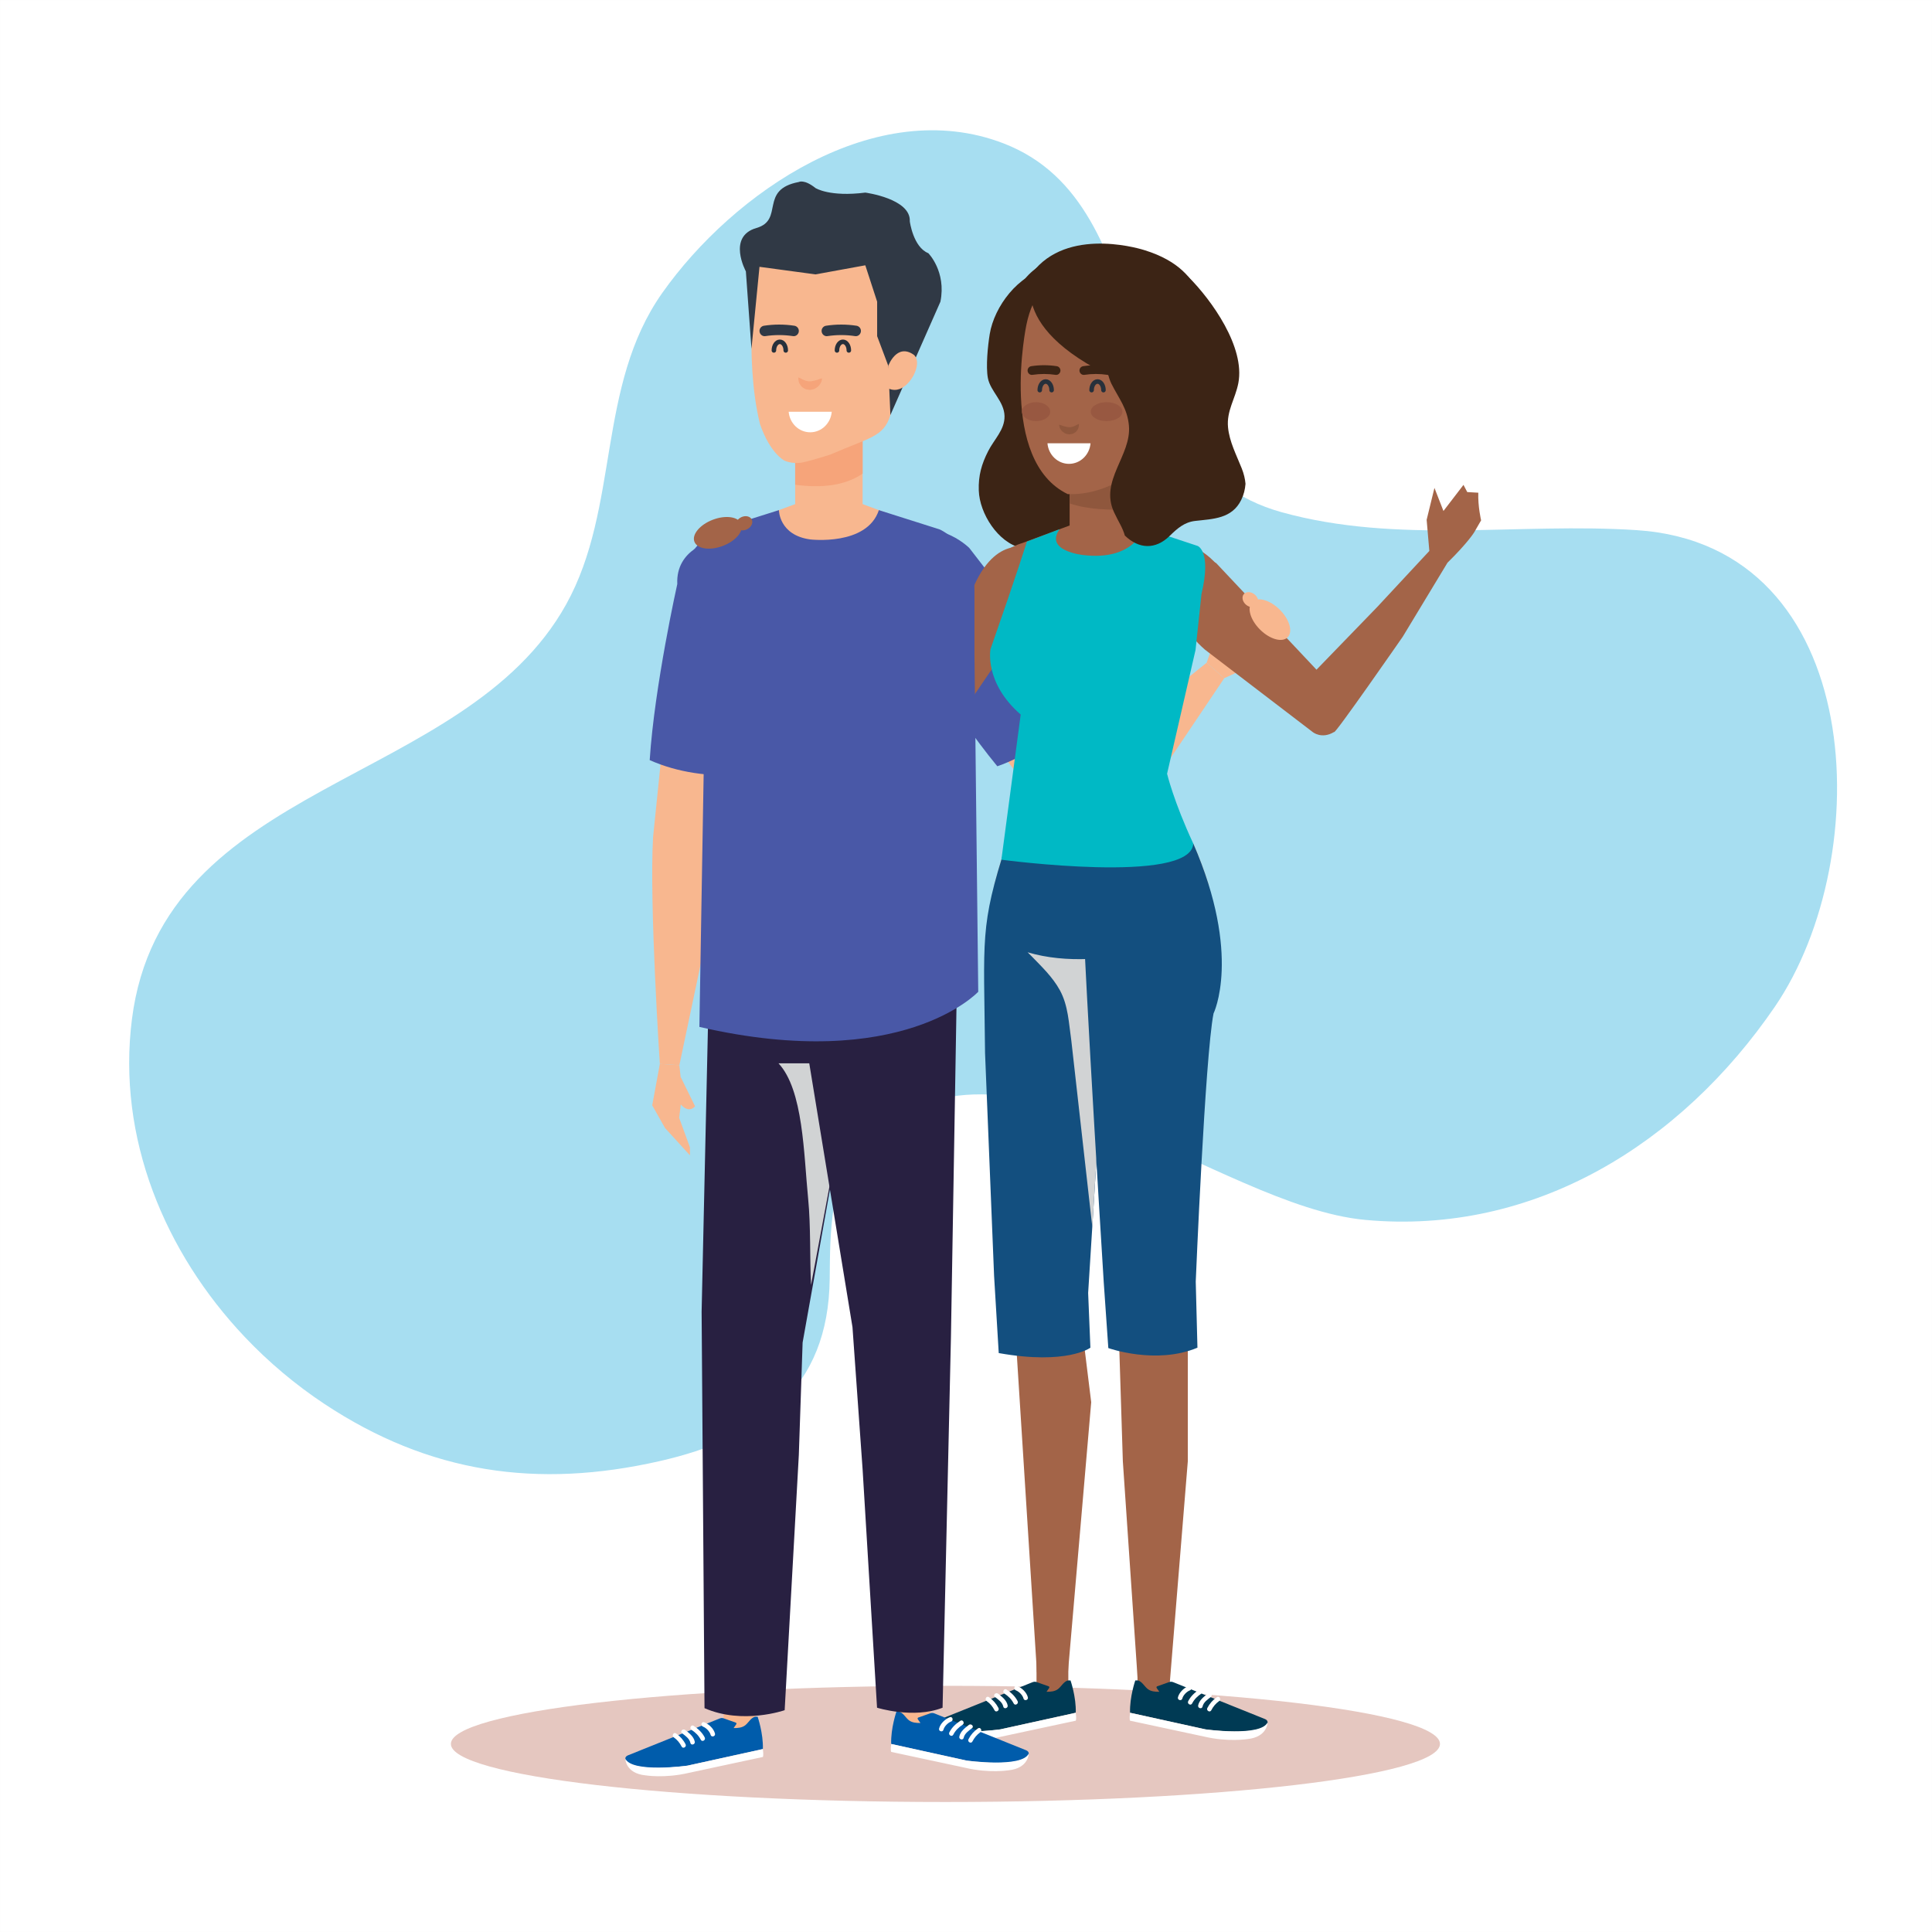 <?xml version="1.0" encoding="utf-8"?>
<!-- Generator: Adobe Illustrator 27.5.0, SVG Export Plug-In . SVG Version: 6.00 Build 0)  -->
<svg version="1.1" id="Capa_1" xmlns="http://www.w3.org/2000/svg" xmlns:xlink="http://www.w3.org/1999/xlink" x="0px" y="0px"
	 viewBox="0 0 425.2 425.2" style="enable-background:new 0 0 425.2 425.2;" xml:space="preserve">
<rect x="0" y="0" width="425.2" height="425.2" fill="#808080" stroke="none"/>
<rect x="0.002" y="0.002" style="fill:#FFFFFF;" width="425.197" height="425.196"/>
<path style="fill:#A7DEF1;" d="M53.887,294.261c-17.629-18.596-28.169-43.87-24.848-69.963
	c6.725-52.808,73.162-50.935,95.563-91.287c11.851-21.345,6.619-47.952,21.154-68.543c15.641-22.153,47-43.746,75.109-32.912
	c35.705,13.759,21.453,70.143,61.193,81.17c25.58,7.099,52.141,2.233,78.156,3.949c50.873,3.352,52.902,71.994,30.396,104.896
	c-20.607,30.125-52.927,50.347-90.153,46.907c-32.762-3.025-79.13-46.807-110.039-17.674c-7.914,7.459-7.707,20.795-7.814,30.627
	c-0.264,24.22-15.396,35.133-37.468,40.145c-26.841,6.095-50.659,2.694-73.754-12.609C65.04,304.765,59.146,299.81,53.887,294.261z"
	/>
<g>
	<path style="fill:#E5C7C0;" d="M316.914,383.807c0,7.061-48.73,12.784-108.838,12.784c-60.117,0-108.842-5.723-108.842-12.784
		c0-7.063,48.725-12.788,108.842-12.788C268.184,371.019,316.914,376.744,316.914,383.807z"/>
	<g>
		<g>
			<polygon style="fill:#F8B78F;" points="231.627,180.492 213.924,157.274 228.338,145.221 243.623,174.569 			"/>
			<path style="fill:#F8B78F;" d="M233.758,174.27c-3.914,3.882-2.131,6.222-2.131,6.222c5.908,5.358,9.344,5.23,9.344,5.23
				l13.215-13.78l15.256-22.684l-3.881-3.399C265.561,145.857,243.334,163.385,233.758,174.27z"/>
			<g>
				<g>
					<g>
						<path style="fill:#4958A7;" d="M236.529,157.051c-12.258-22.751-12.516-22.606-23.215-36.467c0,0-8.578-8.389-14.916-0.093
							c0,0-6.496,7.604-0.986,15.727c0,0,11.682,19.791,22.078,32.422C225.789,166.463,231.752,162.298,236.529,157.051z"/>
					</g>
				</g>
			</g>
			<g>
				<path style="fill:#F8B78F;" d="M278.318,144.587c0,0-2.381,1.776-8.877,4.67l-3.881-3.399l2.889-8.235l4.541-6.674l0.088,6.089
					l6.855-4.288l0.244,1.979l2.49,1.102c-1.291,3.097-1.73,6.6-1.73,6.6L278.318,144.587z"/>
			</g>
		</g>
		<g>
			<path style="fill:#A36448;" d="M314.572,121.256l-0.592-6.855l1.717-7.024l1.982,5.081l4.41-5.747l0.826,1.584l2.434,0.143
				c-0.113,3.003,0.617,6.081,0.617,6.081l-1.521,2.631c0,0-1.336,2.229-5.879,6.694l-9.83,16.258c0,0-15.248,21.993-15.123,20.993
				c-2.752,1.667-4.727,0-4.727,0l-23.705-18.122c-8.174-7.156-8.648-16.359-8.648-16.359c1.756-8.261,11.133-2.681,11.133-2.681
				l22.072,23.456l13.332-13.767L314.572,121.256z"/>
			<path style="fill:#3C2415;" d="M217.822,73.53c-0.424,2.604-0.879,7.151-0.408,9.664c0.549,2.933,3.615,5.122,3.666,8.41
				c0.045,2.981-2.27,5.073-3.592,7.665c-1.457,2.856-2.182,5.376-2.074,8.668c0.164,5.098,4.256,11.5,9.35,12.657
				c6.971,1.584,9.518-3.371,15.15-6.424c4.828-2.616,12.469,1.539,15.24-3.549c5.16-9.475-5.789-14.821-6.074-23.351
				c-0.104-3.127,1.939-5.395,1.666-8.725c-0.566-6.869-5.906-5.42-10.006-8.602c-4.166-3.233-2.662-12.136-10.129-10.794
				C224.17,60.308,218.813,67.449,217.822,73.53z"/>
			<polygon style="fill:#A36448;" points="246.205,292.611 247.119,321.604 250.523,371.647 257.344,371.647 261.416,321.604 
				261.416,292.611 			"/>
			<g>
				<rect x="228.119" y="365.028" style="fill:#A36448;" width="7" height="9.184"/>
				<path style="fill:#003A54;" d="M227.279,370.207l-20.266,8.145c-0.771,0.355-0.486,0.998-0.486,0.998
					c2.037,2.961,13.631,1.252,13.631,1.252l16.598-3.652c0.113-3.484-1.154-7.119-1.154-7.119h-0.539
					c-0.914,0.203-1.449,1.281-2.15,1.855c-0.715,0.588-1.707,0.66-2.596,0.643l0.555-0.791c0.178-0.256-0.045-0.393-0.045-0.393
					l-2.764-0.977C228.063,370.168,227.699,370.04,227.279,370.207z"/>
				<g>
					<path style="fill:#FFFFFF;" d="M223.846,371.055c1.031,0.387,2.096,1.408,2.371,2.494c0.16,0.627-0.805,0.891-0.963,0.266
						c-0.186-0.73-0.971-1.531-1.674-1.795C222.98,371.795,223.24,370.829,223.846,371.055L223.846,371.055z"/>
				</g>
				<g>
					<path style="fill:#FFFFFF;" d="M221.539,371.846c1.021,0.688,1.854,1.445,2.422,2.553c0.293,0.574-0.57,1.08-0.865,0.506
						c-0.49-0.959-1.176-1.6-2.063-2.195C220.502,372.352,221.002,371.485,221.539,371.846L221.539,371.846z"/>
				</g>
				<g>
					<path style="fill:#FFFFFF;" d="M219.666,372.756c0.877,0.68,1.863,1.424,2.102,2.572c0.133,0.629-0.832,0.896-0.963,0.266
						c-0.201-0.957-1.119-1.566-1.846-2.131C218.451,373.069,219.164,372.368,219.666,372.756L219.666,372.756z"/>
				</g>
				<g>
					<path style="fill:#FFFFFF;" d="M217.652,373.512c0.9,0.633,1.592,1.406,2.092,2.387c0.293,0.574-0.568,1.08-0.863,0.506
						c-0.422-0.826-0.973-1.494-1.734-2.029C216.625,374.008,217.123,373.141,217.652,373.512L217.652,373.512z"/>
				</g>
				<path style="fill:#FFFFFF;" d="M236.756,376.95l-16.598,3.652c0,0-12.309,1.676-13.682-1.574c0,0,0,3.25,4.418,3.707
					c0,0,4.242,0.709,9.537-0.541l16.324-3.5C236.756,378.694,236.957,378.454,236.756,376.95z"/>
			</g>
			<g>
				<rect x="250.344" y="365.028" style="fill:#A36448;" width="7" height="9.184"/>
				<path style="fill:#003A54;" d="M258.182,370.207l20.266,8.145c0.772,0.355,0.486,0.998,0.486,0.998
					c-2.037,2.961-13.631,1.252-13.631,1.252l-16.598-3.652c-0.111-3.484,1.154-7.119,1.154-7.119h0.539
					c0.916,0.203,1.449,1.281,2.15,1.855c0.717,0.588,1.707,0.66,2.598,0.643l-0.555-0.791c-0.18-0.256,0.045-0.393,0.045-0.393
					l2.764-0.977C257.4,370.168,257.764,370.04,258.182,370.207z"/>
				<g>
					<path style="fill:#FFFFFF;" d="M261.617,371.055c-1.033,0.387-2.096,1.408-2.373,2.494c-0.158,0.627,0.807,0.891,0.965,0.266
						c0.185-0.73,0.971-1.531,1.674-1.795C262.48,371.795,262.223,370.829,261.617,371.055L261.617,371.055z"/>
				</g>
				<g>
					<path style="fill:#FFFFFF;" d="M263.924,371.846c-1.021,0.688-1.855,1.445-2.422,2.553c-0.293,0.574,0.57,1.08,0.863,0.506
						c0.49-0.959,1.178-1.6,2.063-2.195C264.961,372.352,264.461,371.485,263.924,371.846L263.924,371.846z"/>
				</g>
				<g>
					<path style="fill:#FFFFFF;" d="M265.795,372.756c-0.875,0.68-1.861,1.424-2.102,2.572c-0.131,0.629,0.832,0.896,0.965,0.266
						c0.199-0.957,1.117-1.566,1.844-2.131C267.012,373.069,266.299,372.368,265.795,372.756L265.795,372.756z"/>
				</g>
				<g>
					<path style="fill:#FFFFFF;" d="M267.811,373.512c-0.9,0.633-1.592,1.406-2.094,2.387c-0.293,0.574,0.57,1.08,0.863,0.506
						c0.422-0.826,0.975-1.494,1.734-2.029C268.838,374.008,268.338,373.141,267.811,373.512L267.811,373.512z"/>
				</g>
				<path style="fill:#FFFFFF;" d="M248.705,376.95l16.598,3.652c0,0,12.309,1.676,13.684-1.574c0,0,0,3.25-4.418,3.707
					c0,0-4.242,0.709-9.539-0.541l-16.324-3.5C248.705,378.694,248.506,378.454,248.705,376.95z"/>
			</g>
			<path style="fill:#A36448;" d="M207.201,163.552l21.826-32.037c0,0,3.713-6.608-1.787-10.539c0,0-7.447-3.935-12.766,7.701
				l-14.477,28.838l-2.898,8.547L207.201,163.552z"/>
			<path style="fill:#A36448;" d="M207.201,163.552c0,0-4.32,8.4-10.24,6.175l-22.986-34.232l4.012-3.247L207.201,163.552z"/>
			<g>
				<path style="fill:#F8B78F;" d="M243.922,194.774v-9.105h-22.428c-1.188,3.705-2.043,6.598-2.668,9.105H243.922z"/>
				<polygon style="fill:#A36448;" points="235.035,368.067 228.215,368.067 223.24,289.604 237.809,289.604 240.156,308.604 				
					"/>
				<path style="fill:#D1D3D4;" d="M237.813,270.018l2.156-35.309l3.953-24.053c-1.484,0.211-2.971,0.342-4.441,0.4
					c-4.445,0.172-9.027-0.199-13.324-1.475c0.283,0.273,0.566,0.547,0.84,0.832c2.266,2.338,4.672,4.619,6.254,7.504
					c1.859,3.389,1.973,7.305,2.521,11.045L237.813,270.018z"/>
			</g>
			<path style="fill:#F8B78F;" d="M266.022,194.774c-0.877-2.83-1.984-5.861-3.395-9.105h-24.818
				c-0.014,1.66-0.025,4.816-0.01,9.105H266.022z"/>
			<g>
				<path style="fill:#134F7F;" d="M219.805,297.789l-1.021-16.946l-1.99-49.047c-0.256-25.596-1.189-27.744,4.701-46.127h22.428v28
					l-4.441,70.898l0.496,12.037C239.977,296.603,234.855,300.455,219.805,297.789z"/>
				<path style="fill:#D1D3D4;" d="M240.393,270.018l2.188-35.025l1.342-24.336c-1.484,0.211-2.971,0.342-4.441,0.4
					c-4.445,0.172-9.027-0.199-13.324-1.475c0.283,0.273,0.566,0.547,0.84,0.832c2.266,2.338,4.672,4.619,6.254,7.504
					c1.859,3.389,1.973,7.305,2.521,11.045L240.393,270.018z"/>
			</g>
			<path style="fill:#134F7F;" d="M263.537,296.603l-0.375-14.541c0,0,2.055-49.612,3.916-59.011c0,0,6.266-12.727-4.451-37.383
				h-24.818c-0.066,8.414,2.16,49.041,5.104,96.519l1.01,14.5C243.922,296.687,254.414,300.437,263.537,296.603z"/>
			<path style="fill:#3C2415;" d="M224.127,63.6c-1.486,2.896-2.426,7.064-1.227,10.137c2.656,6.801,15.689,9.068,19.555,2.537
				c2.883-4.869,1.539-12.094-2.063-16.242C235.385,54.266,227.305,57.395,224.127,63.6z"/>
			<g>
				<rect x="235.408" y="103.669" style="fill:#A36448;" width="13.619" height="15.533"/>
			</g>
			<g>
				<path style="fill:#8F573D;" d="M235.408,110.797v-7.129h13.619v8.516C244.213,112.229,239.584,112.2,235.408,110.797z"/>
			</g>
			<path style="fill:#A36448;" d="M216.537,125.919c3.229-4.994,8.301-6.35,8.301-6.35l12.156-4.504H248.6l12.15,4.504
				c0,0,5.074,1.355,8.303,6.35H216.537z"/>
			<path style="fill:#00B9C5;" d="M262.627,185.669c-4.334-9.307-5.772-15.387-5.772-15.387l6.266-27.254l1.311-12.32
				c2.248-9.457-0.857-10.559-0.857-10.559l-11.816-3.912c0,0-2.053,7.289-13.408,5.914c0,0-8.566-0.9-5.146-5.68l-7.203,2.73
				c0,0-2.119,6.844-8.008,23.66c0,0-1.455,7.348,6.645,14.4l-4.25,31.945C220.387,189.208,262.068,194.774,262.627,185.669z"/>
			<path style="fill:#A36448;" d="M253.426,99.368c-0.537,1.121-1.264,2.148-2.254,3.031c-4.414,3.93-10.213,6.576-16.182,6.348
				c-15.316-7.408-9.107-37.211-9.107-37.211c2.895-14.266,15.174-13.76,15.174-13.76c9.293-0.046,17.588,4.664,18.637,14.492
				c0.402,3.766-0.475,7.758-0.809,11.492c-0.244,2.75-0.688,5.477-1.668,8.066C256.219,94.469,254.641,96.829,253.426,99.368z"/>
			<path style="fill:#F17C79;" d="M265.639,195.389"/>
			<path style="fill:#A36448;" d="M255.295,88.021c0,0,1.945-4.601,5.648-2.573c0,0,2.203,1.303,0.441,4.893
				c0,0-2.369,4.75-6.09,2.756V88.021z"/>
			<g>
				<path style="fill:none;stroke:#27303B;stroke-linecap:round;stroke-linejoin:round;stroke-miterlimit:10;" d="M228.832,85.861
					c0-1.049,0.584-1.896,1.305-1.896c0.719,0,1.307,0.848,1.307,1.896"/>
				<path style="fill:none;stroke:#27303B;stroke-linecap:round;stroke-linejoin:round;stroke-miterlimit:10;" d="M240.242,85.861
					c0-1.049,0.584-1.896,1.307-1.896c0.719,0,1.303,0.848,1.303,1.896"/>
				<path style="fill:#8F573D;" d="M237.455,93.302c0,0-0.434,0.152-0.826,0.402c-0.115,0.043-0.24,0.072-0.346,0.123
					c-0.113,0.039-0.215,0.117-0.326,0.119c-0.107,0.021-0.213,0.025-0.303,0.074c-0.104-0.008-0.197-0.01-0.293,0.004
					c-0.098,0.016-0.207-0.027-0.314-0.025c-0.107,0.008-0.227-0.041-0.346-0.064c-0.254-0.029-0.461-0.135-0.713-0.178
					c-0.24-0.07-0.471-0.182-0.635-0.219c-0.168-0.045-0.275-0.061-0.275-0.061s0.012,0.107,0.049,0.277
					c0.049,0.168,0.078,0.402,0.234,0.65c0.168,0.246,0.387,0.576,0.736,0.775c0.174,0.098,0.328,0.256,0.563,0.289
					c0.223,0.047,0.443,0.127,0.684,0.131c0.242-0.027,0.484-0.066,0.715-0.113c0.215-0.082,0.406-0.225,0.588-0.336
					c0.201-0.098,0.287-0.287,0.404-0.428c0.107-0.145,0.199-0.291,0.262-0.428C237.498,93.709,237.455,93.302,237.455,93.302z"/>
				<path style="fill:#3C2415;" d="M233.371,81.71c-0.1,0.523-0.566,0.863-1.051,0.789c-1.693-0.258-3.408-0.258-5.102,0
					c-0.484,0.074-0.953-0.266-1.049-0.789l0,0c-0.098-0.521,0.26-1.039,0.803-1.121c1.855-0.283,3.736-0.283,5.592,0
					C233.109,80.671,233.469,81.189,233.371,81.71L233.371,81.71z"/>
				<path style="fill:#3C2415;" d="M244.791,81.71c-0.096,0.523-0.566,0.863-1.051,0.789c-1.691-0.258-3.408-0.258-5.1,0
					c-0.484,0.074-0.953-0.266-1.053-0.789l0,0c-0.094-0.521,0.264-1.039,0.807-1.121c1.855-0.283,3.738-0.283,5.592,0
					C244.529,80.671,244.889,81.189,244.791,81.71L244.791,81.71z"/>
				<path style="fill:#985841;" d="M231.131,90.597c0,1.148-1.395,2.082-3.113,2.082c-1.723,0-3.113-0.934-3.113-2.082
					c0-1.15,1.391-2.084,3.113-2.084C229.736,88.513,231.131,89.447,231.131,90.597z"/>
				<path style="fill:#985841;" d="M247.025,90.597c0,1.148-1.561,2.082-3.488,2.082c-1.924,0-3.484-0.934-3.484-2.082
					c0-1.15,1.561-2.084,3.484-2.084C245.465,88.513,247.025,89.447,247.025,90.597z"/>
				<path style="fill:#FFFFFF;" d="M240.008,97.562c-0.209,2.533-2.25,4.523-4.74,4.523c-2.49,0-4.529-1.99-4.738-4.523H240.008z"/>
			</g>
			<path style="fill:#3C2415;" d="M227.895,59.167c0,0-7.912,12.208,17.479,24.1c0,0,1.922,2.104,9.016,7.964
				c0,0,0.563-7.24,6.361-5.541c0,0,4.195-4.766,3.629-14.393c0,0,2.732-11.529-12.473-16.234
				C251.906,55.063,236.113,49.855,227.895,59.167z"/>
			<g>
				<path style="fill:#A36448;" d="M165.287,130.485c0,0,2.309,1.866,8.688,5.01l4.012-3.247l-2.566-8.34l-4.279-6.845l-0.324,6.08
					l-6.684-4.55l-0.322,1.967l-2.531,1.004c1.172,3.145,1.475,6.662,1.475,6.662L165.287,130.485z"/>
			</g>
			<path style="fill:#3C2415;" d="M257.43,117.939c1.641-1.61,3.217-3.017,5.592-3.29c3.965-0.457,8.096-0.459,10.154-4.633
				c0.568-1.152,0.844-2.336,0.939-3.535c-0.096-1.072-0.352-2.2-0.838-3.418c-1.18-2.961-2.703-5.846-3.008-9.002
				c-0.354-3.648,1.602-6.283,2.268-9.747c1.523-7.911-5.855-18.242-10.971-23.364c-2.877-2.881-6.824-4.206-10.871-3.178
				c-7.668,1.947-8.959,20.967-6.084,26.697c1.639,3.262,3.498,5.386,3.844,9.186c0.6,6.613-6.508,12.12-3.268,19.092
				c0.969,2.083,1.893,3.387,2.369,5.117C250.625,120.836,254.277,121.032,257.43,117.939z"/>
		</g>
		<g>
			<g>
				<rect x="159.256" y="373.015" style="fill:#F8B78F;" width="7" height="9.184"/>
				<path style="fill:#005CAB;" d="M158.418,378.194l-20.266,8.145c-0.771,0.355-0.486,0.998-0.486,0.998
					c2.037,2.961,13.631,1.252,13.631,1.252l16.598-3.652c0.111-3.484-1.154-7.119-1.154-7.119h-0.539
					c-0.916,0.203-1.449,1.281-2.15,1.855c-0.717,0.588-1.707,0.66-2.598,0.642l0.555-0.791c0.18-0.256-0.045-0.393-0.045-0.393
					l-2.764-0.977C159.199,378.155,158.836,378.026,158.418,378.194z"/>
				<g>
					<path style="fill:#FFFFFF;" d="M154.982,379.042c1.033,0.387,2.096,1.408,2.373,2.494c0.158,0.627-0.807,0.891-0.965,0.266
						c-0.186-0.73-0.971-1.531-1.674-1.795C154.119,379.782,154.377,378.815,154.982,379.042L154.982,379.042z"/>
				</g>
				<g>
					<path style="fill:#FFFFFF;" d="M152.676,379.833c1.021,0.688,1.855,1.445,2.422,2.553c0.293,0.574-0.57,1.08-0.863,0.506
						c-0.49-0.959-1.178-1.6-2.063-2.195C151.639,380.339,152.139,379.472,152.676,379.833L152.676,379.833z"/>
				</g>
				<g>
					<path style="fill:#FFFFFF;" d="M150.805,380.743c0.875,0.68,1.861,1.424,2.102,2.572c0.131,0.629-0.832,0.897-0.965,0.266
						c-0.199-0.957-1.117-1.566-1.844-2.131C149.588,381.056,150.301,380.354,150.805,380.743L150.805,380.743z"/>
				</g>
				<g>
					<path style="fill:#FFFFFF;" d="M148.789,381.499c0.9,0.633,1.592,1.406,2.094,2.387c0.293,0.574-0.57,1.08-0.863,0.506
						c-0.422-0.826-0.975-1.494-1.734-2.029C147.762,381.995,148.262,381.128,148.789,381.499L148.789,381.499z"/>
				</g>
				<path style="fill:#FFFFFF;" d="M167.895,384.936l-16.598,3.652c0,0-12.309,1.676-13.684-1.574c0,0,0,3.25,4.418,3.707
					c0,0,4.242,0.709,9.539-0.541l16.324-3.5C167.895,386.681,168.094,386.44,167.895,384.936z"/>
			</g>
			<g>
				<rect x="197.773" y="371.897" style="fill:#F8B78F;" width="7" height="9.184"/>
				<path style="fill:#005CAB;" d="M205.613,377.077l20.266,8.145c0.771,0.355,0.486,0.998,0.486,0.998
					c-2.037,2.961-13.631,1.252-13.631,1.252l-16.598-3.652c-0.113-3.484,1.154-7.119,1.154-7.119h0.539
					c0.914,0.203,1.449,1.281,2.15,1.855c0.715,0.588,1.707,0.66,2.596,0.643l-0.555-0.791c-0.178-0.256,0.045-0.393,0.045-0.393
					l2.764-0.977C204.83,377.038,205.193,376.909,205.613,377.077z"/>
				<g>
					<path style="fill:#FFFFFF;" d="M209.047,377.925c-1.031,0.387-2.096,1.408-2.371,2.494c-0.16,0.627,0.805,0.891,0.963,0.266
						c0.186-0.73,0.971-1.531,1.674-1.795C209.912,378.665,209.652,377.698,209.047,377.925L209.047,377.925z"/>
				</g>
				<g>
					<path style="fill:#FFFFFF;" d="M211.354,378.716c-1.021,0.688-1.854,1.445-2.422,2.553c-0.293,0.574,0.57,1.08,0.865,0.506
						c0.49-0.959,1.176-1.6,2.063-2.195C212.391,379.222,211.891,378.354,211.354,378.716L211.354,378.716z"/>
				</g>
				<g>
					<path style="fill:#FFFFFF;" d="M213.227,379.626c-0.877,0.68-1.863,1.424-2.102,2.572c-0.133,0.629,0.832,0.896,0.963,0.266
						c0.201-0.957,1.119-1.566,1.846-2.131C214.441,379.939,213.729,379.237,213.227,379.626L213.227,379.626z"/>
				</g>
				<g>
					<path style="fill:#FFFFFF;" d="M215.24,380.382c-0.9,0.633-1.592,1.406-2.092,2.387c-0.293,0.574,0.568,1.08,0.863,0.506
						c0.422-0.826,0.973-1.494,1.734-2.029C216.268,380.878,215.77,380.011,215.24,380.382L215.24,380.382z"/>
				</g>
				<path style="fill:#FFFFFF;" d="M196.137,383.819l16.598,3.652c0,0,12.309,1.676,13.682-1.574c0,0,0,3.25-4.418,3.707
					c0,0-4.242,0.709-9.537-0.541l-16.324-3.5C196.137,385.564,195.936,385.323,196.137,383.819z"/>
			</g>
			<g>
				<polygon style="fill:#F8B78F;" points="143.732,184.233 146.701,155.186 165.459,156.255 156.535,188.118 				"/>
				<g>
					<path style="fill:#F8B78F;" d="M143.732,184.233c-0.861,14.47,1.488,49.921,1.488,49.921l4.295,0.273l6.672-31.612
						l0.844-14.859l-4.061-7.464L143.732,184.233z"/>
				</g>
				<g>
					<g>
						<g>
							<path style="fill:#4958A7;" d="M163.342,170.488c6.158-23.237,8.01-42.481,8.01-42.481s-3.846-12.299-14.564-8.962
								c0,0-8.094,1.708-7.729,9.489c0,0-5.018,22.427-6.072,38.752C149.068,170.005,156.268,171.046,163.342,170.488z"/>
						</g>
					</g>
				</g>
				<polygon style="fill:#F8B78F;" points="145.221,234.154 143.543,243.264 146.361,248.256 151.844,254.264 151.844,252.518 
					149.471,246.014 150.16,240.471 149.516,234.427 				"/>
				<path style="fill:#F8B78F;" d="M149.789,236.991l3.182,6.48c0,0-2.053,2.836-4.902-3.24L149.789,236.991z"/>
			</g>
			<g>
				<path style="fill:#282041;" d="M190.439,218.273l-13.797,77.198l-0.834,24.75l-3.117,56.161c0,0-9.227,3.243-17.639-0.448
					l-0.637-87.265l1.566-70.396H190.439z"/>
			</g>
			<path style="fill:#D1D3D4;" d="M187.615,234.023l-9.119,48.779c-0.285-5.857-0.049-13.025-0.627-18.871
				c-0.984-9.949-1.057-24.033-6.529-29.908H187.615z"/>
			<path style="fill:#282041;" d="M175.525,218.273l12.09,73.803l2.229,31.309l3.178,52.454c0,0,8.006,2.51,14.422,0l1.842-81.62
				l1.277-75.946H175.525z"/>
			<g>
				<rect x="175.004" y="94.658" style="fill:#F8B78F;" width="14.84" height="20.613"/>
			</g>
			<g>
				<path style="fill:#F6A47A;" d="M189.844,104.236v-9.578h-14.84v12.023C180.766,107.47,185.975,106.902,189.844,104.236z"/>
			</g>
			<path style="fill:#F8B78F;" d="M211.984,122.83c-3.633-5.619-9.344-7.143-9.344-7.143l-13.686-5.072h-13.063l-13.68,5.072
				c0,0-5.713,1.523-9.344,7.143H211.984z"/>
			<path style="fill:#4958A7;" d="M193.424,112.271l13.375,4.242c0,0,7.662,3.271,7.662,13.375v14.057l0.832,74.328
				c0,0-16.732,18.021-61.371,7.73l1.377-81.51l-3.455-20.627c0-4.99,8.102-7.971,8.102-7.971l11.48-3.625c0,0,0,5.505,6.889,6.45
				C178.314,118.721,190.805,120.221,193.424,112.271z"/>
			<path style="fill:#F8B78F;" d="M176.594,101.785c2.252-0.479,6.1-1.725,6.1-1.725c8.777-3.811,11.789-3.871,13.27-8.721
				c0.045-0.15,4.27-24.922,4.27-24.922c0.121-12.706-13.297-14.25-15.318-14.412c-2.008-0.293-16.057-3.698-18.777,8.716
				c0.301-1.476-2.541,17.848,1.131,32.642c2.213,6.41,5.309,7.973,5.309,7.973S174.193,102.205,176.594,101.785z"/>
			<g>
				<path style="fill:#F6A47A;" d="M175.697,83.061c0,0,0.518,0.18,0.99,0.479c0.137,0.053,0.287,0.09,0.412,0.15
					c0.135,0.043,0.258,0.141,0.391,0.141c0.129,0.025,0.258,0.031,0.363,0.088c0.123-0.008,0.236-0.01,0.352,0.006
					c0.117,0.021,0.246-0.031,0.375-0.029c0.125,0.008,0.273-0.049,0.414-0.078c0.305-0.035,0.553-0.16,0.852-0.211
					c0.287-0.084,0.564-0.219,0.762-0.262c0.199-0.055,0.328-0.074,0.328-0.074s-0.014,0.129-0.059,0.332
					c-0.059,0.201-0.094,0.48-0.281,0.777c-0.199,0.295-0.463,0.691-0.881,0.93c-0.209,0.117-0.393,0.305-0.672,0.346
					c-0.268,0.059-0.533,0.152-0.818,0.154c-0.291-0.029-0.58-0.078-0.855-0.133c-0.26-0.1-0.486-0.27-0.703-0.402
					c-0.24-0.117-0.344-0.344-0.482-0.512c-0.131-0.174-0.24-0.348-0.314-0.512C175.645,83.545,175.697,83.061,175.697,83.061z"/>
				<path style="fill:#303945;" d="M180.838,73.032c0.115,0.625,0.678,1.031,1.258,0.943c2.023-0.309,4.078-0.309,6.102,0
					c0.582,0.088,1.145-0.318,1.26-0.943l0,0c0.115-0.625-0.313-1.246-0.961-1.344c-2.223-0.338-4.475-0.338-6.697,0
					C181.15,71.786,180.721,72.407,180.838,73.032L180.838,73.032z"/>
				<path style="fill:#303945;" d="M167.17,73.032c0.117,0.625,0.678,1.031,1.258,0.943c2.027-0.309,4.078-0.309,6.104,0
					c0.58,0.088,1.141-0.318,1.26-0.943l0,0c0.111-0.625-0.316-1.246-0.965-1.344c-2.221-0.338-4.475-0.338-6.693,0
					C167.484,71.786,167.055,72.407,167.17,73.032L167.17,73.032z"/>
				<path style="fill:none;stroke:#27303B;stroke-linecap:round;stroke-linejoin:round;stroke-miterlimit:10;" d="M170.32,77.122
					c0-1.045,0.584-1.895,1.305-1.895s1.305,0.85,1.305,1.895"/>
				<path style="fill:none;stroke:#27303B;stroke-linecap:round;stroke-linejoin:round;stroke-miterlimit:10;" d="M184.205,77.122
					c0-1.045,0.584-1.895,1.307-1.895c0.721,0,1.303,0.85,1.303,1.895"/>
				<path style="fill:#FFFFFF;" d="M173.574,90.619c0.209,2.533,2.25,4.522,4.74,4.522c2.49,0,4.529-1.989,4.738-4.522H173.574z"/>
			</g>
			<path style="fill:#303945;" d="M165.383,76.757l-1.23-17.036c0,0-4.182-7.667,2.332-9.545c6.168-1.778,0.494-8.455,9.324-10.122
				c0,0,1.176-0.667,3.67,1.333c0,0,3.096,2,10.961,1c0,0,10.055,1.334,9.793,6.334c0,0,0.738,5.666,4.072,7
				c0,0,4,4.015,2.666,10.674l-11.008,24.944l-0.465-10.83l-2.453-6.521v-7.593l-2.605-8.008l-10.961,2l-12.328-1.666
				L165.383,76.757z"/>
			<path style="fill:#F8B78F;" d="M195.498,80.509c0,0,1.832-5.049,5.578-2.453c0,0,1.701,1.115-0.002,4.531
				c0,0-2.471,4.916-6.107,2.604L195.498,80.509z"/>
		</g>
		<g>
			<path style="fill:#F8B78F;" d="M276.643,133.17c-0.522,0.628-1.592,0.601-2.395-0.063c-0.803-0.662-1.031-1.709-0.516-2.337
				c0.52-0.628,1.59-0.601,2.395,0.063C276.93,131.496,277.158,132.542,276.643,133.17z"/>
			<path style="fill:#F8B78F;" d="M283.389,140.26c-1.199,1.208-3.926,0.444-6.082-1.705c-2.156-2.148-2.932-4.869-1.729-6.076
				c1.203-1.207,3.926-0.444,6.082,1.704C283.816,136.332,284.592,139.052,283.389,140.26z"/>
		</g>
		<g>
			<path style="fill:#A36448;" d="M162.068,115.996c-0.359-0.733,0.107-1.697,1.043-2.156c0.934-0.459,1.982-0.235,2.342,0.494
				c0.357,0.733-0.109,1.697-1.045,2.157C163.475,116.948,162.426,116.724,162.068,115.996z"/>
			<path style="fill:#A36448;" d="M152.828,119.22c-0.607-1.59,1.213-3.759,4.061-4.839c2.844-1.079,5.643-0.664,6.248,0.93
				c0.604,1.593-1.215,3.76-4.061,4.838C156.229,121.229,153.432,120.813,152.828,119.22z"/>
		</g>
	</g>
</g>
</svg>
